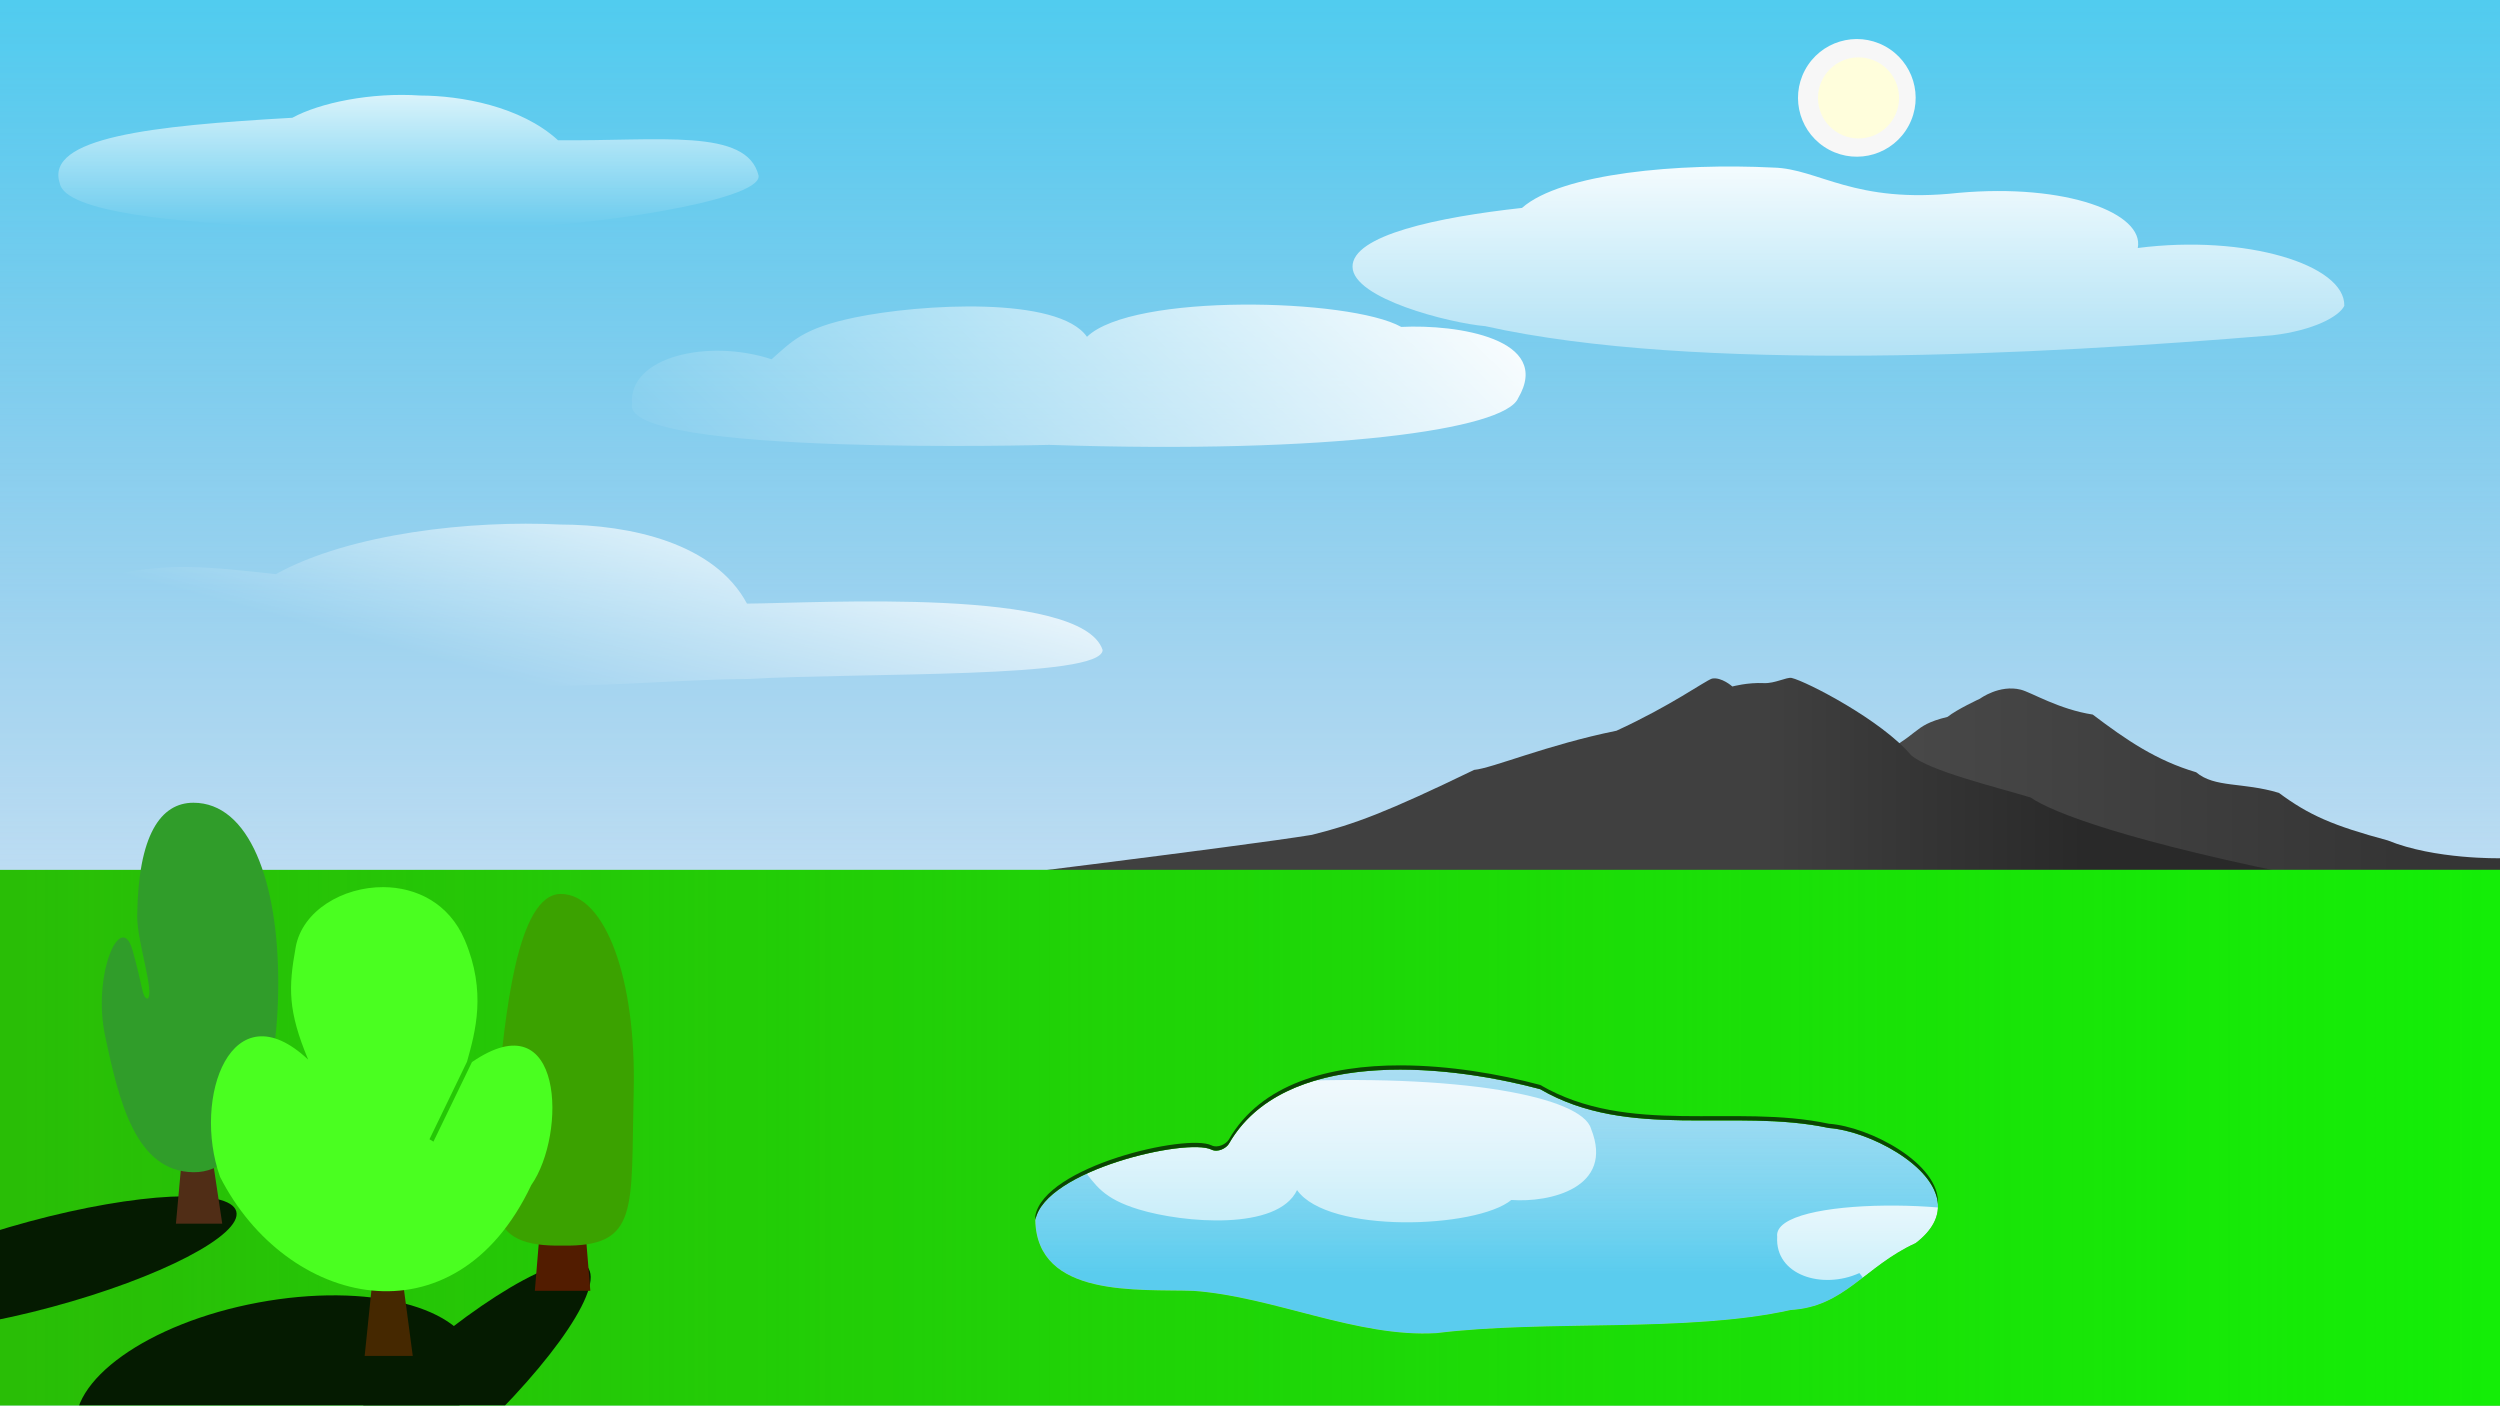<?xml version="1.0" encoding="UTF-8" standalone="no"?>
<!-- Created with Inkscape (http://www.inkscape.org/) -->

<svg
     xmlns:dc="http://purl.org/dc/elements/1.1/"
     xmlns:cc="http://creativecommons.org/ns#"
     xmlns:rdf="http://www.w3.org/1999/02/22-rdf-syntax-ns#"
     xmlns:svg="http://www.w3.org/2000/svg"
     xmlns="http://www.w3.org/2000/svg"
     xmlns:xlink="http://www.w3.org/1999/xlink"
     xmlns:sodipodi="http://sodipodi.sourceforge.net/DTD/sodipodi-0.dtd"
     xmlns:inkscape="http://www.inkscape.org/namespaces/inkscape"
     width="1366px"
     height="768px"
     viewBox="0 0 1366 768"
     version="1.1"
     id="SVGRoot"
     inkscape:version="0.92.2 2405546, 2018-03-11"
     sodipodi:docname="5-1PM.svg">
    <sodipodi:namedview
         id="base"
         pagecolor="#ffffff"
         bordercolor="#666666"
         borderopacity="1.0"
         inkscape:pageopacity="0.0"
         inkscape:pageshadow="2"
         inkscape:zoom="0.70710678"
         inkscape:cx="548.02125"
         inkscape:cy="211.80883"
         inkscape:document-units="px"
         inkscape:current-layer="layer1"
         showgrid="false"
         inkscape:window-width="1366"
         inkscape:window-height="704"
         inkscape:window-x="0"
         inkscape:window-y="30"
         inkscape:window-maximized="1"
         inkscape:snap-global="true" />
    <defs
         id="defs4631">
        <linearGradient
             inkscape:collect="always"
             id="linearGradient902">
            <stop
                 style="stop-color:#ffffff;stop-opacity:1;"
                 offset="0"
                 id="stop898" />
            <stop
                 style="stop-color:#ffffff;stop-opacity:0;"
                 offset="1"
                 id="stop900" />
        </linearGradient>
        <linearGradient
             inkscape:collect="always"
             id="linearGradient966">
            <stop
                 style="stop-color:#5accee;stop-opacity:1"
                 offset="0"
                 id="stop962" />
            <stop
                 style="stop-color:#5dcbec;stop-opacity:0;"
                 offset="1"
                 id="stop964" />
        </linearGradient>
        <linearGradient
             inkscape:collect="always"
             id="linearGradient924">
            <stop
                 style="stop-color:#14ee07;stop-opacity:1;"
                 offset="0"
                 id="stop920" />
            <stop
                 style="stop-color:#14ee07;stop-opacity:0;"
                 offset="1"
                 id="stop922" />
        </linearGradient>
        <linearGradient
             id="linearGradient887"
             inkscape:collect="always">
            <stop
                 id="stop883"
                 offset="0"
                 style="stop-color:#ffffff;stop-opacity:0.539" />
            <stop
                 id="stop885"
                 offset="1"
                 style="stop-color:#ffffff;stop-opacity:1" />
        </linearGradient>
        <linearGradient
             inkscape:collect="always"
             id="linearGradient1289">
            <stop
                 style="stop-color:#353535;stop-opacity:1"
                 offset="0"
                 id="stop1285" />
            <stop
                 style="stop-color:#484848;stop-opacity:1"
                 offset="1"
                 id="stop1287" />
        </linearGradient>
        <linearGradient
             inkscape:collect="always"
             id="linearGradient1263">
            <stop
                 style="stop-color:#404040;stop-opacity:1;"
                 offset="0"
                 id="stop1259" />
            <stop
                 style="stop-color:#292929;stop-opacity:1"
                 offset="1"
                 id="stop1261" />
        </linearGradient>
        <linearGradient
             inkscape:collect="always"
             id="linearGradient1003">
            <stop
                 style="stop-color:#ffffff;stop-opacity:1;"
                 offset="0"
                 id="stop999" />
            <stop
                 style="stop-color:#ffffff;stop-opacity:0;"
                 offset="1"
                 id="stop1001" />
        </linearGradient>
        <linearGradient
             inkscape:collect="always"
             id="linearGradient923-5">
            <stop
                 style="stop-color:#ffffff;stop-opacity:1;"
                 offset="0"
                 id="stop919" />
            <stop
                 style="stop-color:#ffffff;stop-opacity:0;"
                 offset="1"
                 id="stop921" />
        </linearGradient>
        <linearGradient
             inkscape:collect="always"
             id="linearGradient893">
            <stop
                 style="stop-color:#ffffff;stop-opacity:1"
                 offset="0"
                 id="stop889" />
            <stop
                 style="stop-color:#febfe3;stop-opacity:0;"
                 offset="1"
                 id="stop891" />
        </linearGradient>
        <filter
             inkscape:collect="always"
             style="color-interpolation-filters:sRGB"
             id="filter1244"
             x="-0.001"
             width="1.003"
             y="-0.009"
             height="1.017">
            <feGaussianBlur
                 inkscape:collect="always"
                 stdDeviation="0.282"
                 id="feGaussianBlur1246" />
        </filter>
        <linearGradient
             inkscape:collect="always"
             xlink:href="#linearGradient893"
             id="linearGradient895"
             x1="974.617"
             y1="624.378"
             x2="974.617"
             y2="-142.125"
             gradientUnits="userSpaceOnUse"
             gradientTransform="translate(-236.528,144.288)" />
        <linearGradient
             inkscape:collect="always"
             xlink:href="#linearGradient923-5"
             id="linearGradient925"
             x1="1047.825"
             y1="212.73"
             x2="1047.825"
             y2="329.786"
             gradientUnits="userSpaceOnUse" />
        <linearGradient
             inkscape:collect="always"
             xlink:href="#linearGradient1003"
             id="linearGradient1005"
             x1="996.758"
             y1="45.083"
             x2="908.063"
             y2="376.095"
             gradientUnits="userSpaceOnUse" />
        <linearGradient
             inkscape:collect="always"
             xlink:href="#linearGradient1263"
             id="linearGradient1265"
             x1="963.417"
             y1="427.009"
             x2="1138.573"
             y2="427.009"
             gradientUnits="userSpaceOnUse" />
        <linearGradient
             inkscape:collect="always"
             xlink:href="#linearGradient1289"
             id="linearGradient1291"
             x1="1310.995"
             y1="412.674"
             x2="1044.251"
             y2="412.674"
             gradientUnits="userSpaceOnUse" />
        <linearGradient
             inkscape:collect="always"
             xlink:href="#linearGradient887"
             id="linearGradient881"
             gradientUnits="userSpaceOnUse"
             x1="833.619"
             y1="198.224"
             x2="833.619"
             y2="363.48" />
        <linearGradient
             inkscape:collect="always"
             xlink:href="#linearGradient887"
             id="linearGradient903"
             gradientUnits="userSpaceOnUse"
             x1="833.619"
             y1="198.224"
             x2="833.619"
             y2="363.48" />
        <linearGradient
             inkscape:collect="always"
             xlink:href="#linearGradient924"
             id="linearGradient926"
             x1="1364"
             y1="617.644"
             x2="6"
             y2="617.644"
             gradientUnits="userSpaceOnUse"
             gradientTransform="translate(3.46e-4,-3.6000001e-6)" />
        <linearGradient
             inkscape:collect="always"
             xlink:href="#linearGradient887"
             id="linearGradient960"
             gradientUnits="userSpaceOnUse"
             x1="833.619"
             y1="198.224"
             x2="833.619"
             y2="363.48" />
        <linearGradient
             inkscape:collect="always"
             xlink:href="#linearGradient966"
             id="linearGradient968"
             x1="825.564"
             y1="696.135"
             x2="825.564"
             y2="523.601"
             gradientUnits="userSpaceOnUse" />
        <linearGradient
             inkscape:collect="always"
             xlink:href="#linearGradient923-5"
             id="linearGradient979"
             gradientUnits="userSpaceOnUse"
             x1="1039.111"
             y1="201.227"
             x2="758.193"
             y2="487.242" />
        <linearGradient
             inkscape:collect="always"
             xlink:href="#linearGradient1003"
             id="linearGradient892"
             gradientUnits="userSpaceOnUse"
             x1="996.758"
             y1="45.083"
             x2="908.063"
             y2="376.095" />
        <linearGradient
             inkscape:collect="always"
             xlink:href="#linearGradient902"
             id="linearGradient904"
             x1="924.262"
             y1="68.429"
             x2="924.262"
             y2="314.157"
             gradientUnits="userSpaceOnUse" />
        <filter
             inkscape:collect="always"
             style="color-interpolation-filters:sRGB"
             id="filter1146"
             x="-0.48"
             width="1.96"
             y="-0.48"
             height="1.96">
            <feGaussianBlur
                 inkscape:collect="always"
                 stdDeviation="12.858"
                 id="feGaussianBlur1148" />
        </filter>
        <filter
             inkscape:collect="always"
             style="color-interpolation-filters:sRGB"
             id="filter893"
             x="-0.018"
             width="1.037"
             y="-0.114"
             height="1.228">
            <feGaussianBlur
                 inkscape:collect="always"
                 stdDeviation="3.72"
                 id="feGaussianBlur895" />
        </filter>
        <filter
             inkscape:collect="always"
             style="color-interpolation-filters:sRGB"
             id="filter897"
             x="-0.019"
             width="1.038"
             y="-0.109"
             height="1.219">
            <feGaussianBlur
                 inkscape:collect="always"
                 stdDeviation="3.856"
                 id="feGaussianBlur899" />
        </filter>
        <filter
             inkscape:collect="always"
             style="color-interpolation-filters:sRGB"
             id="filter915"
             x="-0.021"
             width="1.042"
             y="-0.121"
             height="1.242">
            <feGaussianBlur
                 inkscape:collect="always"
                 stdDeviation="1.965"
                 id="feGaussianBlur917" />
        </filter>
    </defs>
    <g
         id="layer1"
         inkscape:groupmode="layer"
         inkscape:label="Layer 1">
        <rect
             y="-9.1259767e-07"
             x="5e-07"
             height="768"
             width="1366"
             id="rect987"
             style="opacity:1;vector-effect:none;fill:#51ccef;fill-opacity:1;fill-rule:evenodd;stroke:#000000;stroke-width:0;stroke-linecap:round;stroke-linejoin:miter;stroke-miterlimit:4;stroke-dasharray:none;stroke-dashoffset:0;stroke-opacity:1;paint-order:normal" />
        <rect
             style="opacity:1;vector-effect:none;fill:url(#linearGradient895);fill-opacity:1;fill-rule:evenodd;stroke:#000000;stroke-width:0;stroke-linecap:round;stroke-linejoin:miter;stroke-miterlimit:4;stroke-dasharray:none;stroke-dashoffset:0;stroke-opacity:1;paint-order:normal"
             id="rect3733"
             width="1366"
             height="768"
             x="5e-07"
             y="-4.9999994e-07" />
        <path
             sodipodi:nodetypes="cccccscccccccc"
             inkscape:connector-curvature="0"
             id="path5285"
             d="m 854.702,471.867 c 23.326,-5.831 40.489,-12.206 88.612,-35.48 10.026,-0.92 39.74,-13.67 77.786,-21.401 29.851,-13.716 22.218,-18.164 43.067,-23.298 5,-4.062 17.712,-9.937 17.712,-9.937 0,0 10.622,-7.859 22.311,-4.908 5.735,1.448 20.723,10.743 39.294,13.6 18.487,14.042 34.962,25.18 56.481,31.516 10.251,8.643 25.387,5.274 45.248,11.282 16.306,12.092 29.285,17.834 59.478,25.975 25.626,10.481 61.308,9.723 61.308,9.723 v 13.132 l -612.005,12.734 c 0,0 63.922,-16.868 100.708,-22.939 z"
             style="opacity:1;vector-effect:none;fill:url(#linearGradient1291);fill-opacity:1;fill-rule:evenodd;stroke:none;stroke-width:0;stroke-linecap:round;stroke-linejoin:miter;stroke-miterlimit:4;stroke-dasharray:none;stroke-dashoffset:0;stroke-opacity:1;paint-order:normal" />
        <path
             style="opacity:1;vector-effect:none;fill:url(#linearGradient1265);fill-opacity:1;fill-rule:evenodd;stroke:none;stroke-width:0;stroke-linecap:round;stroke-linejoin:miter;stroke-miterlimit:4;stroke-dasharray:none;stroke-dashoffset:0;stroke-opacity:1;paint-order:normal"
             d="m 716.845,456.153 c 23.326,-5.831 40.489,-12.206 88.612,-35.48 10.026,-0.92 39.74,-13.67 77.786,-21.401 29.85,-13.716 48.111,-27.092 52.174,-28.476 5.179,-1.027 11.146,4.303 11.146,4.303 0,0 8.288,-2.278 17.245,-1.847 5.908,0.284 12.394,-3.365 15.124,-2.833 8.13,1.9 49.158,23.063 65.32,42.256 10.251,8.643 45.387,17.059 65.249,23.068 11.582,8.033 52.593,24.216 158.774,45.054 l -762.857,2.857 c 0,0 174.643,-21.429 211.429,-27.5 z"
             id="rect4739"
             inkscape:connector-curvature="0"
             sodipodi:nodetypes="cccccscccccc" />
        <path
             sodipodi:nodetypes="ccccccccsc"
             inkscape:connector-curvature="0"
             id="path906"
             d="m 661.94,628.138 c -13.419,-6.578 -91.491,11.39 -96.276,38.675 1.079,42.407 56.08,37.527 86.507,38.517 43.774,3.183 89.465,25.688 132.745,23.098 59.773,-7.387 137.486,-0.077 193.577,-12.624 29.465,-1.701 40.367,-23.807 68.253,-36.572 36.857,-28.265 -19.169,-60.893 -47.404,-62.896 -52.058,-11.105 -109.279,6.968 -157.792,-21.212 -55.131,-14.746 -140.583,-21.601 -170.084,29.813 -1.378,2.401 -6.03,4.938 -9.527,3.199 z"
             style="fill:url(#linearGradient968);fill-opacity:1;stroke:none;stroke-width:1px;stroke-linecap:butt;stroke-linejoin:miter;stroke-opacity:1" />
        <path
             transform="matrix(0.596,0,0,-0.802,626.093,899.155)"
             sodipodi:nodetypes="cccccscc"
             inkscape:connector-curvature="0"
             id="path879"
             d="m 578.802,278.529 c -4.975,28.637 194.969,25.89 220.409,6.32 129.788,23.314 250.791,7.573 258.005,-9.611 18.95,-32.679 -32.893,-40.751 -63.1,-39.225 -27.795,-15.787 -130.301,-36.82 -169.664,5.45 -15.351,-22.47 -102.016,-34.25 -134.839,-20.196 -25.514,10.925 -24.557,22.812 -35.448,32.542 -34.16,-11.491 -77.546,-1.394 -75.363,24.719 z"
             style="fill:url(#linearGradient903);fill-opacity:1;stroke:none;stroke-width:1.446px;stroke-linecap:butt;stroke-linejoin:miter;stroke-opacity:1;filter:url(#filter897)" />
        <path
             transform="matrix(0.69,0,0,-0.994,139.84,890.273)"
             sodipodi:nodetypes="cccccscc"
             inkscape:connector-curvature="0"
             id="path928"
             d="m 578.802,278.529 c -4.975,28.637 225.209,22.332 225.209,22.332 152.348,5.167 245.991,-8.439 253.205,-25.623 18.95,-32.679 -32.893,-40.751 -63.1,-39.225 -27.795,-15.787 -145.235,-18.705 -169.664,5.45 -15.351,-22.47 -89.797,-18.147 -125.336,-10.635 -28.335,5.99 -34.06,13.251 -44.951,22.981 -34.16,-11.491 -77.546,-1.394 -75.363,24.719 z"
             style="opacity:1;vector-effect:none;fill:url(#linearGradient960);fill-opacity:1;stroke:none;stroke-width:1.208px;stroke-linecap:butt;stroke-linejoin:miter;stroke-miterlimit:4;stroke-dasharray:none;stroke-dashoffset:0;stroke-opacity:1;filter:url(#filter893)" />
        <path
             id="path917"
             d="m 1366,475.287 -1366,0.004 V 768 h 1366 z M 765.133,584.438 c 26.621,0.008 54.021,4.697 76.418,10.688 48.513,28.18 105.735,10.108 157.793,21.213 28.235,2.003 84.26,34.63 47.402,62.895 -27.886,12.765 -38.787,34.871 -68.252,36.572 -56.091,12.547 -133.805,5.236 -193.578,12.623 -43.281,2.59 -88.97,-19.914 -132.744,-23.098 -30.426,-0.99 -85.429,3.889 -86.508,-38.518 4.785,-27.285 82.857,-45.254 96.275,-38.676 3.497,1.739 8.15,-0.797 9.527,-3.197 17.516,-30.527 54.758,-40.514 93.666,-40.502 z"
             style="opacity:1;vector-effect:none;fill:#29be06;fill-opacity:1;fill-rule:evenodd;stroke:#000000;stroke-width:0;stroke-linecap:round;stroke-linejoin:miter;stroke-miterlimit:4;stroke-dasharray:none;stroke-dashoffset:0;stroke-opacity:1;paint-order:normal"
             inkscape:connector-curvature="0" />
        <path
             style="opacity:1;vector-effect:none;fill:url(#linearGradient926);fill-opacity:1;fill-rule:evenodd;stroke:#000000;stroke-width:0;stroke-linecap:round;stroke-linejoin:miter;stroke-miterlimit:4;stroke-dasharray:none;stroke-dashoffset:0;stroke-opacity:1;paint-order:normal"
             d="M 1366,475.287 3.46e-4,475.291 V 768 H 1366 Z M 765.133,584.438 c 26.621,0.008 54.021,4.697 76.418,10.688 48.513,28.18 105.735,10.108 157.793,21.213 28.235,2.003 84.26,34.63 47.402,62.895 -27.886,12.765 -38.787,34.871 -68.252,36.572 -56.091,12.547 -133.805,5.236 -193.578,12.623 -43.281,2.59 -88.97,-19.914 -132.744,-23.098 -30.426,-0.99 -85.429,3.889 -86.508,-38.518 4.785,-27.285 82.857,-45.254 96.275,-38.676 3.497,1.739 8.15,-0.797 9.527,-3.197 17.516,-30.527 54.758,-40.514 93.666,-40.502 z"
             id="path1119"
             inkscape:connector-curvature="0" />
        <ellipse
             style="opacity:1;vector-effect:none;fill:#051b01;fill-opacity:1;fill-rule:evenodd;stroke:none;stroke-width:0.826px;stroke-linecap:butt;stroke-linejoin:miter;stroke-miterlimit:4;stroke-dasharray:none;stroke-dashoffset:0;stroke-opacity:1;paint-order:normal;filter:url(#filter915);font-variant-east_asian:normal"
             id="ellipse925"
             cx="150.645"
             cy="741.071"
             rx="111.5"
             ry="19.5"
             transform="matrix(0.792,-0.705,0.715,1.216,-415.824,-23.104)" />
        <ellipse
             style="opacity:1;vector-effect:none;fill:#051b01;fill-opacity:1;fill-rule:evenodd;stroke:none;stroke-width:0.619px;stroke-linecap:butt;stroke-linejoin:miter;stroke-miterlimit:4;stroke-dasharray:none;stroke-dashoffset:0;stroke-opacity:1;paint-order:normal;filter:url(#filter915);font-variant-east_asian:normal"
             id="path901"
             cx="150.645"
             cy="741.071"
             rx="111.5"
             ry="19.5"
             transform="matrix(0.976,-0.182,0.484,2.587,-355.225,-1127.566)" />
        <path
             sodipodi:nodetypes="ccccccccsc"
             inkscape:connector-curvature="0"
             id="path1210"
             d="m 661.94,628.138 c -13.419,-6.578 -91.491,11.39 -96.276,38.675 1.079,42.407 56.08,37.527 86.507,38.517 43.774,3.183 89.465,25.688 132.745,23.098 59.773,-7.387 137.486,-0.077 193.577,-12.624 29.465,-1.701 40.367,-23.807 68.253,-36.572 36.857,-28.265 -19.169,-60.893 -47.404,-62.896 -52.058,-11.105 -109.279,6.968 -157.792,-21.212 -55.131,-14.746 -140.583,-21.601 -170.084,29.813 -1.378,2.401 -6.03,4.938 -9.527,3.199 z"
             style="fill:#000000;fill-opacity:0;stroke:none;stroke-width:1px;stroke-linecap:butt;stroke-linejoin:miter;stroke-opacity:1" />
        <path
             inkscape:connector-curvature="0"
             style="fill:#0b4503;fill-opacity:1;stroke:none;stroke-width:1px;stroke-linecap:butt;stroke-linejoin:miter;stroke-opacity:1"
             d="m 765.133,582.114 c -38.908,-0.012 -76.15,9.973 -93.666,40.5 -1.378,2.401 -6.03,4.938 -9.527,3.199 -13.419,-6.578 -91.491,11.391 -96.275,38.676 0.017,0.651 0.046,1.291 0.088,1.92 5.482,-27.057 82.835,-44.817 96.188,-38.271 3.497,1.739 8.15,-0.798 9.527,-3.199 29.501,-51.414 114.953,-44.559 170.084,-29.812 48.513,28.18 105.733,10.108 157.791,21.213 21.248,1.507 58.23,20.359 59.525,41.643 1.412,-22.218 -37.506,-42.407 -59.525,-43.969 -52.058,-11.105 -109.278,6.969 -157.791,-21.211 -22.397,-5.991 -49.797,-10.679 -76.418,-10.688 z"
             id="path1180" />
        <g
             id="g1469-3"
             transform="matrix(0.536,0,0,0.536,-656.077,447.406)"
             style="stroke-width:1.867">
            <path
                 sodipodi:nodetypes="ccccc"
                 inkscape:connector-curvature="0"
                 id="path1465-6"
                 d="m 1780.357,346.808 34.345,-1.01 11.112,135.36 h -56.569 z"
                 style="opacity:1;vector-effect:none;fill:#521c00;fill-opacity:1;fill-rule:evenodd;stroke:none;stroke-width:0;stroke-linecap:round;stroke-linejoin:miter;stroke-miterlimit:4;stroke-dasharray:none;stroke-dashoffset:0;stroke-opacity:1;paint-order:normal" />
            <path
                 sodipodi:nodetypes="scscs"
                 inkscape:connector-curvature="0"
                 id="path1467-7"
                 d="m 1870,278.336 c -2.961,120.35 6.125,158.05 -72.857,156.741 -77.829,1.186 -76.639,-34.334 -65.714,-153.884 7.143,-78.162 19.314,-204.622 64.286,-204.622 44.972,-3.8e-5 77.143,85.633 74.286,201.764 z"
                 style="opacity:1;vector-effect:none;fill:#3ba200;fill-opacity:1;fill-rule:evenodd;stroke:none;stroke-width:0;stroke-linecap:round;stroke-linejoin:miter;stroke-miterlimit:4;stroke-dasharray:none;stroke-dashoffset:0;stroke-opacity:1;paint-order:normal" />
        </g>
        <ellipse
             transform="matrix(0.959,-0.259,0.323,1.196,-361.665,-156.523)"
             ry="19.5"
             rx="111.5"
             cy="741.071"
             cx="150.645"
             id="ellipse923"
             style="opacity:1;vector-effect:none;fill:#051b01;fill-opacity:1;fill-rule:evenodd;stroke:none;stroke-width:0.902px;stroke-linecap:butt;stroke-linejoin:miter;stroke-miterlimit:4;stroke-dasharray:none;stroke-dashoffset:0;stroke-opacity:1;paint-order:normal;filter:url(#filter915)" />
        <g
             id="g2219-5"
             transform="matrix(-1,0,0,1,344.549,-21.1)">
            <path
                 sodipodi:nodetypes="ccccc"
                 inkscape:connector-curvature="0"
                 id="rect2188-3"
                 d="m 231.551,633.488 12.372,6.748 4.499,49.488 h -25.306 z"
                 style="opacity:1;vector-effect:none;fill:#502d16;fill-opacity:1;fill-rule:evenodd;stroke:none;stroke-width:0;stroke-linecap:round;stroke-linejoin:miter;stroke-miterlimit:4;stroke-dasharray:none;stroke-dashoffset:0;stroke-opacity:1;paint-order:normal" />
            <path
                 sodipodi:nodetypes="sssssscs"
                 inkscape:connector-curvature="0"
                 id="path2191-5"
                 d="m 272.103,540.382 c 6.36,-22.559 22.14,13.139 15.018,46.74 -7.718,36.416 -16.92,74.087 -48.259,74.485 -30.435,0.386 -46.363,-47.58 -46.363,-103.33 0,-55.75 15.926,-98.558 46.363,-98.558 17.836,0 30.247,17.432 30.718,61.99 0.145,13.737 -9.783,42.403 -5.616,45.066 3.045,-0.667 2.374,-5.947 8.139,-26.392 z"
                 style="opacity:1;vector-effect:none;fill:#309d2a;fill-opacity:1;fill-rule:evenodd;stroke:none;stroke-width:0;stroke-linecap:round;stroke-linejoin:miter;stroke-miterlimit:4;stroke-dasharray:none;stroke-dashoffset:0;stroke-opacity:1;paint-order:normal" />
        </g>
        <g
             id="g2186-6"
             transform="matrix(0.271,0,0,0.271,-190.204,498.369)"
             style="stroke-width:3.693">
            <path
                 sodipodi:nodetypes="ccccc"
                 inkscape:connector-curvature="0"
                 id="rect1594-2"
                 d="m 1459.344,678.739 44.447,-12.122 30.305,228.294 h -96.975 z"
                 style="opacity:1;vector-effect:none;fill:#452800;fill-opacity:1;fill-rule:evenodd;stroke:none;stroke-width:0;stroke-linecap:round;stroke-linejoin:miter;stroke-miterlimit:4;stroke-dasharray:none;stroke-dashoffset:0;stroke-opacity:1;paint-order:normal" />
            <path
                 inkscape:connector-curvature="0"
                 id="path2143-9"
                 d="m 1475.082,-50.337 c -82.178,-0.509 -163.777,47.521 -177.039,121.176 -14.726,81.781 -15.859,127.977 25.178,226.609 -154.299,-144.735 -234.534,76.302 -177.726,236.291 132.985,262.032 473.052,343.552 627.486,16.762 71.865,-102.384 65.861,-375.454 -119.545,-248.074 l -77.66,160.424 -7.959,-4.887 75.659,-156.291 c 16.72,-59.981 39.73,-140.762 -4.409,-245.076 -31.664,-74.832 -98.011,-106.525 -163.985,-106.934 z"
                 style="fill:#4aff20;fill-opacity:1;stroke:#000000;stroke-width:0;stroke-linecap:butt;stroke-linejoin:miter;stroke-miterlimit:4;stroke-dasharray:none;stroke-opacity:1" />
        </g>
        <g
             inkscape:label="Layer 1"
             id="layer1-1"
             transform="matrix(0.43,0,0,0.43,-125.518,205.474)"
             style="opacity:1;vector-effect:none;fill:url(#linearGradient1005);fill-opacity:1;stroke:none;stroke-width:2.327px;stroke-linecap:butt;stroke-linejoin:miter;stroke-miterlimit:4;stroke-dasharray:none;stroke-dashoffset:0;stroke-opacity:1;">
            <path
                 sodipodi:nodetypes="cccccccccc"
                 inkscape:connector-curvature="0"
                 id="path4560"
                 d="m 118.526,361.184 c 12.836,20.047 540.22,33.365 811.362,29.968 103.771,7.35 207.658,-5.417 311.443,-6.189 150.74,-8.481 450.333,-0.331 451.687,-36.795 -26.204,-80.077 -361.345,-59.632 -451.931,-58.987 -41.3,-77.051 -148.165,-100.291 -237.569,-100.507 -111.854,-5.675 -266.825,10.894 -361.071,63.051 -82.017,-8.859 -142.887,-16.722 -222.395,4.79 -102.24,3.402 -175.525,-3.892 -250.436,55.295 -37.549,-4.735 -58.736,18.375 -51.09,49.373 z"
                 style="vector-effect:none;fill:url(#linearGradient892);fill-opacity:1;stroke:none;stroke-width:2.327px;stroke-linecap:butt;stroke-linejoin:miter;stroke-miterlimit:4;stroke-dasharray:none;stroke-dashoffset:0;stroke-opacity:1;filter:url(#filter1244)" />
        </g>
        <path
             sodipodi:nodetypes="ccccccc"
             inkscape:connector-curvature="0"
             id="path4565"
             d="m 739.594,300.428 c 10.052,38.868 402.4,29.908 402.4,29.908 71.254,0.117 237.258,-17.662 233.959,-35.219 -10.591,-32.679 -90.554,-23.325 -182.656,-24.073 -34.215,-23.363 -89.089,-30.322 -125.223,-30.41 -45.208,-2.316 -91.779,4.951 -116.728,15.124 -128.356,5.429 -225.568,13.378 -211.752,44.67 z"
             style="opacity:1;vector-effect:none;fill:url(#linearGradient925);fill-opacity:1;stroke:none;stroke-width:1.441px;stroke-linecap:butt;stroke-linejoin:miter;stroke-miterlimit:4;stroke-dasharray:none;stroke-dashoffset:0;stroke-opacity:1;"
             transform="matrix(0.6,0,0,0.803,-411.083,-141.022)" />
        <path
             style="fill:url(#linearGradient979);fill-opacity:1;stroke:none;stroke-width:0.997px;stroke-linecap:butt;stroke-linejoin:miter;stroke-opacity:1;"
             d="m 578.802,278.529 c -4.975,28.637 225.209,22.332 225.209,22.332 152.348,5.167 245.991,-8.439 253.205,-25.623 18.95,-32.679 -32.893,-40.751 -63.1,-39.225 -27.795,-15.787 -145.235,-18.705 -169.664,5.45 -15.351,-22.47 -89.797,-18.147 -125.336,-10.635 -28.335,5.99 -34.06,13.251 -44.951,22.981 -34.16,-11.491 -77.546,-1.394 -75.363,24.719 z"
             id="path4567"
             inkscape:connector-curvature="0"
             sodipodi:nodetypes="cccccscc"
             transform="matrix(1.012,0,0,0.994,-240.421,-55.977)" />
        <g
             inkscape:label="Layer 1"
             id="layer1-36"
             transform="matrix(0.317,0,0,0.305,719.71,49.659)"
             style="opacity:1;vector-effect:none;fill:url(#linearGradient904);fill-opacity:1;stroke:none;stroke-width:3.214px;stroke-linecap:butt;stroke-linejoin:miter;stroke-miterlimit:4;stroke-dasharray:none;stroke-dashoffset:0;stroke-opacity:1">
            <path
                 transform="matrix(2.651,0,0,2.694,-1265.727,-95.308)"
                 sodipodi:nodetypes="zcccccccz"
                 inkscape:connector-curvature="0"
                 id="path4571"
                 d="m 500.433,152.431 c -0.328,-21.078 55.503,-33.069 110.176,-39.223 25.689,-23.192 102.529,-29.961 163.421,-26.828 29.5,0.691 52.436,24.476 120.3,16.82 70.465,-6.456 121.094,13.661 116.659,36.657 70.155,-9.183 134.921,11.118 134.288,38.452 -3.235,6.933 -19.534,16.282 -46.674,19.596 -151.851,12.948 -375.484,25.072 -511.846,-6.064 -23.465,-2.118 -85.996,-18.333 -86.324,-39.411 z"
                 style="vector-effect:none;fill:url(#linearGradient904);fill-opacity:1;stroke:none;stroke-width:1.203px;stroke-linecap:butt;stroke-linejoin:miter;stroke-miterlimit:4;stroke-dasharray:none;stroke-dashoffset:0;stroke-opacity:1;filter:url(#filter1244)" />
        </g>
        <g
             id="g123"
             transform="translate(-81,-10.5)">
            <circle
                 r="32.144"
                 style="opacity:1;vector-effect:none;fill:#f7f7f7;fill-opacity:1;fill-rule:evenodd;stroke:#000000;stroke-width:0;stroke-linecap:round;stroke-linejoin:miter;stroke-miterlimit:4;stroke-dasharray:none;stroke-dashoffset:0;stroke-opacity:1;paint-order:normal;filter:url(#filter1146)"
                 id="circle1007-6"
                 cx="897.458"
                 cy="-193.674"
                 inkscape:transform-center-x="1041.8866"
                 inkscape:transform-center-y="-1166.5054"
                 transform="rotate(28.172,483.105,329.927)" />
            <circle
                 r="22.153"
                 cy="64"
                 cx="1096.5"
                 id="path888-3"
                 style="opacity:1;vector-effect:none;fill:#fffedc;fill-opacity:1;fill-rule:evenodd;stroke:#000000;stroke-width:0;stroke-linecap:round;stroke-linejoin:miter;stroke-miterlimit:4;stroke-dasharray:none;stroke-dashoffset:0;stroke-opacity:1;paint-order:normal" />
        </g>
    </g>
</svg>
